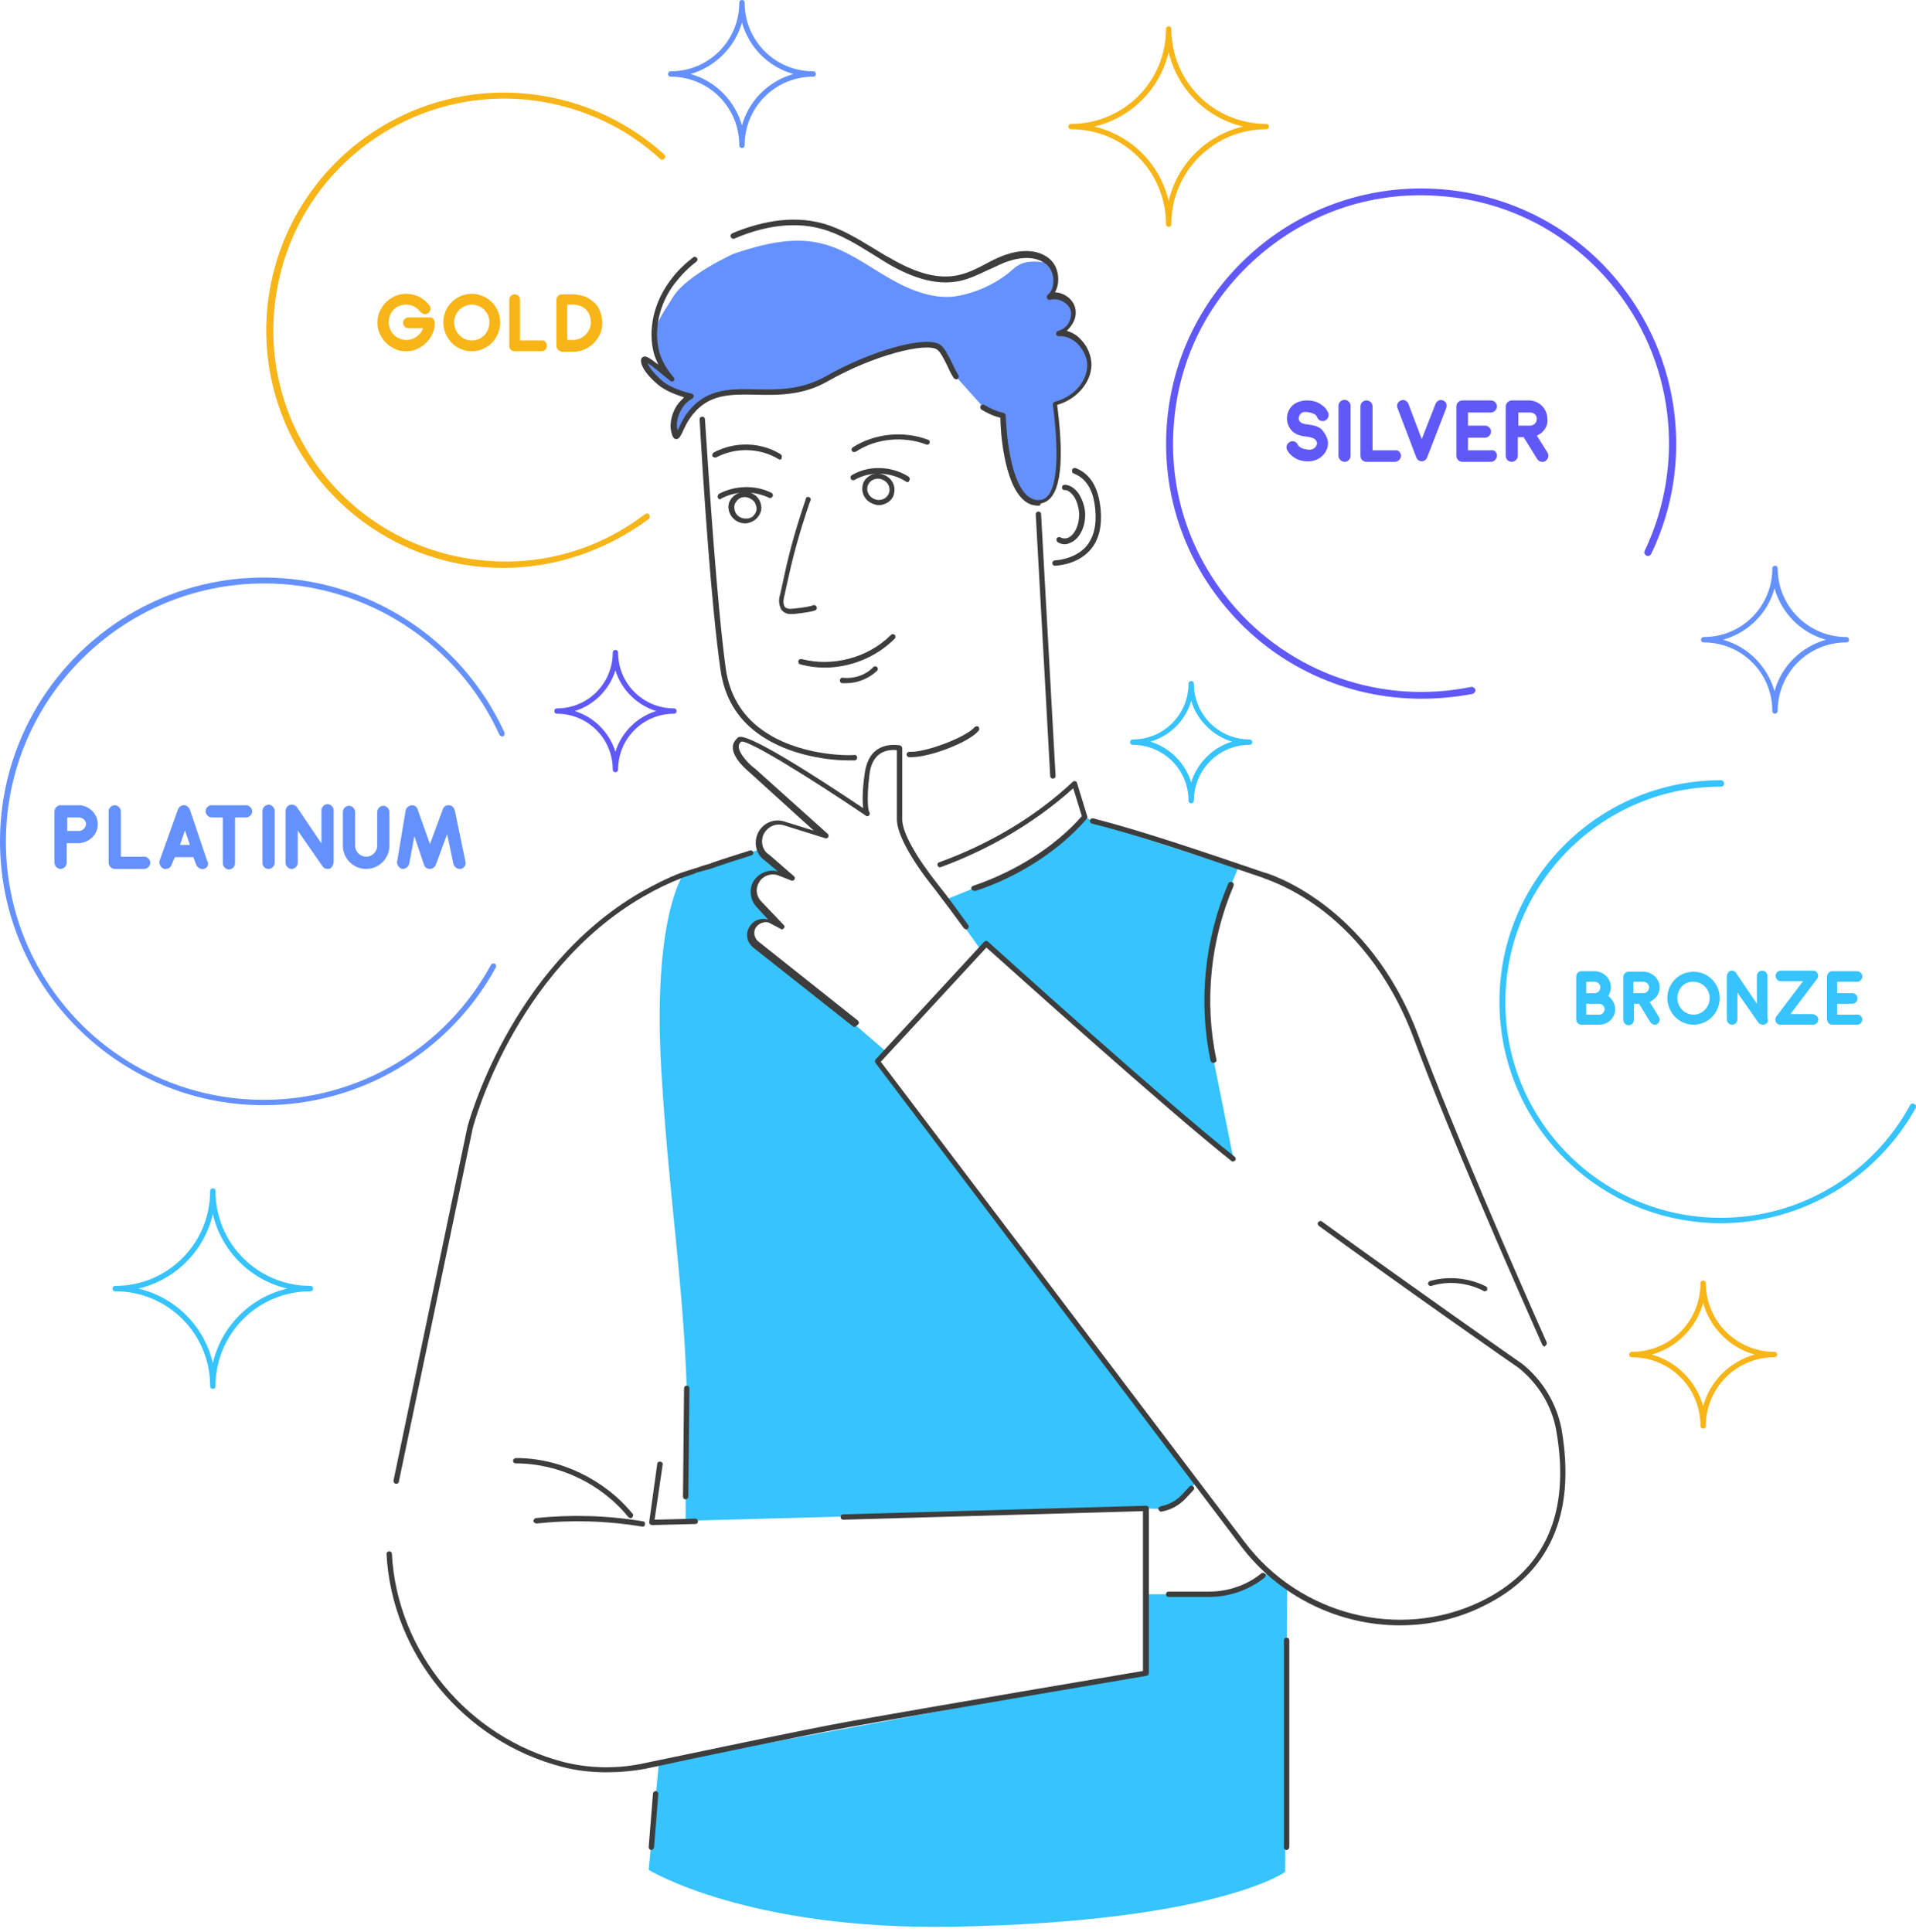 <svg width="350" height="353" viewBox="0 0 350 353" fill="none" xmlns="http://www.w3.org/2000/svg">
<g clip-path="url(#clip0)">
<path d="M234.737 341.984C234.737 341.984 222.104 351.095 174.217 351.976C136.514 352.662 118.495 341.592 118.495 341.592L120.355 322.098L209.177 305.641V291.24H213.486L224.748 290.75L231.603 287.322L229.84 285.362L218.676 270.668L214.857 274.587L212.115 275.664L209.275 275.566L125.252 277.819C125.154 270.57 125.741 260.872 125.448 253.525C124.762 233.835 122.216 218.651 120.845 196.315C119.082 167.612 124.762 160.069 124.762 159.776L138.766 155.171L143.565 160.265C143.565 160.265 140.137 157.914 138.276 160.853C136.22 164.086 140.725 168.102 140.725 168.102C140.725 168.102 138.178 168.2 137.199 169.67C136.807 170.257 137.199 172.413 137.199 172.413L156.1 187.107L161.975 192.201L179.211 173.588L172.65 164.38L184.107 159.776L192.333 154.682L198.209 149.196L199.678 150.077L226.119 158.698L223.867 164.086L221.125 173.588L220.537 183.678L221.712 193.768L225.336 211.793L180.288 172.511L160.408 194.062L230.036 285.558L235.129 289.673L234.737 341.984Z" fill="#36C3FE"/>
<path d="M311.122 260.97C310.828 260.97 310.632 260.774 310.632 260.48C310.632 253.525 305.05 247.941 298.097 247.941C297.804 247.941 297.608 247.745 297.608 247.451C297.608 247.157 297.804 246.961 298.097 246.961C305.05 246.961 310.632 241.378 310.632 234.422C310.632 234.128 310.828 233.932 311.122 233.932C311.416 233.932 311.612 234.128 311.612 234.422C311.612 241.378 317.292 246.961 324.147 246.961C324.44 246.961 324.636 247.157 324.636 247.451C324.636 247.745 324.44 247.941 324.147 247.941C317.194 247.941 311.612 253.525 311.612 260.48C311.612 260.774 311.416 260.97 311.122 260.97ZM301.721 247.451C306.323 248.725 309.849 252.349 311.122 256.856C312.395 252.251 316.018 248.725 320.523 247.451C315.92 246.178 312.395 242.553 311.122 238.047C309.849 242.553 306.323 246.178 301.721 247.451Z" fill="#F7B517"/>
<path d="M324.245 130.387C323.951 130.387 323.755 130.191 323.755 129.897C323.755 122.942 318.173 117.358 311.22 117.358C310.926 117.358 310.73 117.162 310.73 116.868C310.73 116.574 310.926 116.379 311.22 116.379C318.173 116.379 323.755 110.795 323.755 103.839C323.755 103.546 323.951 103.35 324.245 103.35C324.538 103.35 324.734 103.546 324.734 103.839C324.734 110.795 330.414 116.379 337.269 116.379C337.563 116.379 337.759 116.574 337.759 116.868C337.759 117.162 337.563 117.358 337.269 117.358C330.316 117.358 324.734 122.942 324.734 129.897C324.734 130.191 324.44 130.387 324.245 130.387ZM314.745 116.868C319.348 118.142 322.874 121.766 324.147 126.273C325.42 121.668 329.043 118.142 333.548 116.868C328.945 115.595 325.42 111.97 324.147 107.464C322.971 111.97 319.348 115.595 314.745 116.868Z" fill="#6591FE"/>
<path d="M135.535 27.037C135.241 27.037 135.045 26.841 135.045 26.548C135.045 19.592 129.463 14.008 122.51 14.008C122.216 14.008 122.02 13.813 122.02 13.519C122.02 13.225 122.216 13.029 122.51 13.029C129.463 13.029 135.045 7.445 135.045 0.49C135.045 0.196 135.241 0 135.535 0C135.828 0 136.024 0.196 136.024 0.49C136.024 7.445 141.606 13.029 148.559 13.029C148.853 13.029 149.049 13.225 149.049 13.519C149.049 13.813 148.853 14.008 148.559 14.008C141.606 14.008 136.024 19.592 136.024 26.548C136.024 26.841 135.828 27.037 135.535 27.037ZM126.133 13.519C130.736 14.792 134.261 18.417 135.535 22.923C136.808 18.319 140.431 14.792 144.936 13.519C140.333 12.245 136.808 8.621 135.535 4.114C134.261 8.621 130.638 12.245 126.133 13.519Z" fill="#6591FE"/>
<path d="M112.423 141.065C112.129 141.065 111.933 140.869 111.933 140.575C111.933 134.893 107.331 130.387 101.749 130.387C101.455 130.387 101.259 130.191 101.259 129.897C101.259 129.603 101.455 129.407 101.749 129.407C107.429 129.407 111.933 124.803 111.933 119.219C111.933 118.926 112.129 118.73 112.423 118.73C112.717 118.73 112.913 118.926 112.913 119.219C112.913 124.901 117.515 129.407 123.097 129.407C123.391 129.407 123.587 129.603 123.587 129.897C123.587 130.191 123.391 130.387 123.097 130.387C117.417 130.387 112.913 134.991 112.913 140.575C112.913 140.869 112.717 141.065 112.423 141.065ZM104.98 129.897C108.506 130.975 111.346 133.816 112.423 137.342C113.5 133.816 116.34 130.975 119.866 129.897C116.34 128.82 113.5 125.979 112.423 122.452C111.346 125.979 108.506 128.82 104.98 129.897Z" fill="#6059F7"/>
<path d="M217.599 146.747C217.305 146.747 217.11 146.551 217.11 146.257C217.11 140.575 212.507 136.069 206.925 136.069C206.631 136.069 206.435 135.873 206.435 135.579C206.435 135.285 206.631 135.089 206.925 135.089C212.605 135.089 217.11 130.485 217.11 124.901C217.11 124.607 217.305 124.411 217.599 124.411C217.893 124.411 218.089 124.607 218.089 124.901C218.089 130.583 222.692 135.089 228.274 135.089C228.567 135.089 228.763 135.285 228.763 135.579C228.763 135.873 228.567 136.069 228.274 136.069C222.594 136.069 218.089 140.673 218.089 146.257C218.089 146.453 217.893 146.747 217.599 146.747ZM210.157 135.481C213.682 136.559 216.522 139.4 217.599 142.926C218.676 139.4 221.516 136.559 225.042 135.481C221.516 134.403 218.676 131.563 217.599 128.036C216.522 131.661 213.78 134.403 210.157 135.481Z" fill="#36C3FE"/>
<path d="M38.878 253.721C38.584 253.721 38.388 253.525 38.388 253.231C38.388 243.631 30.652 235.892 21.055 235.892C20.761 235.892 20.565 235.696 20.565 235.402C20.565 235.108 20.761 234.912 21.055 234.912C30.652 234.912 38.388 227.173 38.388 217.573C38.388 217.279 38.584 217.083 38.878 217.083C39.172 217.083 39.368 217.279 39.368 217.573C39.368 227.173 47.104 234.912 56.701 234.912C56.995 234.912 57.191 235.108 57.191 235.402C57.191 235.696 56.995 235.892 56.701 235.892C47.104 235.892 39.368 243.631 39.368 253.231C39.368 253.525 39.172 253.721 38.878 253.721ZM25.266 235.402C32.023 236.969 37.311 242.259 38.878 249.019C40.445 242.259 45.733 236.969 52.49 235.402C45.733 233.835 40.445 228.545 38.878 221.785C37.311 228.545 32.023 233.835 25.266 235.402Z" fill="#36C3FE"/>
<path d="M213.486 41.438C213.193 41.438 212.997 41.242 212.997 40.948C212.997 31.348 205.26 23.609 195.663 23.609C195.369 23.609 195.174 23.413 195.174 23.119C195.174 22.825 195.369 22.629 195.663 22.629C205.26 22.629 212.997 14.89 212.997 5.29C212.997 4.996 213.193 4.8 213.486 4.8C213.78 4.8 213.976 4.996 213.976 5.29C213.976 14.89 221.712 22.629 231.31 22.629C231.603 22.629 231.799 22.825 231.799 23.119C231.799 23.413 231.603 23.609 231.31 23.609C221.712 23.609 213.976 31.348 213.976 40.948C213.976 41.242 213.78 41.438 213.486 41.438ZM199.874 23.119C206.631 24.686 211.92 29.976 213.486 36.736C215.053 29.976 220.341 24.686 227.099 23.119C220.341 21.552 215.053 16.262 213.486 9.502C211.92 16.262 206.631 21.552 199.874 23.119Z" fill="#F7B517"/>
<path d="M134.065 46.336C139.354 44.573 145.034 43.103 150.42 44.573C154.827 45.748 158.548 48.589 162.465 50.842C166.382 53.095 170.985 54.956 175.392 53.977C178.232 53.389 180.974 52.214 183.324 50.548C185.576 49.079 185.87 47.316 190.571 47.903C193.019 48.197 193.509 52.899 191.746 54.271C193.411 53.879 195.565 54.761 196.055 56.426C196.642 58.287 195.271 60.442 193.411 60.932C196.447 60.834 199.189 63.871 199.091 66.908C198.993 70.239 196.055 73.079 192.823 73.863C193.802 81.406 194.292 91.104 190.277 91.692C183.618 92.672 183.226 75.822 183.226 75.822C181.757 75.43 180.582 74.941 179.505 74.255L174.51 68.671C173.139 66.222 172.356 63.969 171.377 63.283C169.124 61.716 159.233 64.361 150.909 69.063C141.312 74.549 132.107 67.985 126.231 75.137C124.566 77.194 123.979 79.447 123.685 79.447C123.489 79.447 123.195 78.957 123.097 77.879C122.999 76.9 123.195 75.43 124.077 74.059C124.664 73.177 125.448 72.492 126.231 72.1C124.958 71.708 122.314 71.022 120.649 69.651C117.417 66.908 117.613 65.438 117.907 65.438C118.201 65.34 119.768 66.614 122.706 69.063C122.804 69.161 122.608 68.965 122.706 69.063C121.531 67.692 120.551 66.124 120.062 64.361C118.788 59.855 120.551 58.189 122.999 54.173C125.546 50.156 134.065 46.336 134.065 46.336Z" fill="#6591FE"/>
<path d="M125.252 273.901C124.958 273.901 124.762 273.705 124.762 273.411L124.958 253.623C124.958 253.329 125.154 253.133 125.448 253.133C125.742 253.133 125.937 253.329 125.937 253.623L125.741 273.411C125.741 273.705 125.448 273.901 125.252 273.901Z" fill="#3D3D3D"/>
<path d="M118.985 337.968C118.985 337.968 118.887 337.968 118.985 337.968C118.691 337.968 118.495 337.674 118.495 337.478L119.278 327.682C119.278 327.388 119.572 327.192 119.768 327.192C120.062 327.192 120.258 327.486 120.258 327.682L119.474 337.478C119.376 337.772 119.18 337.968 118.985 337.968Z" fill="#3D3D3D"/>
<path d="M235.031 337.968C234.737 337.968 234.541 337.772 234.541 337.478V299.665C234.541 299.371 234.737 299.175 235.031 299.175C235.325 299.175 235.521 299.371 235.521 299.665V337.478C235.521 337.674 235.227 337.968 235.031 337.968Z" fill="#3D3D3D"/>
<path d="M282.233 245.982C282.037 245.982 281.841 245.884 281.743 245.688C275.868 232.463 264.899 207.483 258.24 189.654C253.54 177.115 246.391 169.866 241.103 165.947C235.423 161.735 230.722 160.461 230.722 160.363C218.089 156.053 208.198 152.624 199.483 150.469C199.189 150.371 199.091 150.175 199.091 149.881C199.189 149.587 199.385 149.49 199.678 149.49C208.394 151.743 218.285 155.073 230.918 159.384C231.114 159.384 250.014 164.772 259.122 189.262C265.781 207.091 276.651 231.973 282.527 245.198C282.625 245.492 282.527 245.688 282.233 245.884C282.331 245.982 282.233 245.982 282.233 245.982Z" fill="#3D3D3D"/>
<path d="M72.37 271.06H72.272C71.978 270.962 71.88 270.766 71.88 270.472L85.395 205.818C85.493 205.524 93.033 176.919 117.026 163.008C119.474 161.637 121.922 160.363 124.566 159.384L126.721 158.698C126.721 158.698 127.504 158.502 128.19 158.208C128.875 158.012 129.463 157.816 129.561 157.816C130.736 157.326 135.73 155.759 137.003 155.367C137.297 155.269 137.493 155.465 137.591 155.661C137.689 155.955 137.493 156.151 137.297 156.249C136.024 156.641 131.128 158.208 129.855 158.698C129.855 158.698 129.169 158.894 128.386 159.09C127.7 159.286 126.917 159.482 126.917 159.58L124.86 160.265C122.314 161.245 119.866 162.42 117.516 163.792C93.817 177.507 86.472 205.72 86.374 206.013L72.86 270.668C72.86 270.962 72.566 271.06 72.37 271.06Z" fill="#3D3D3D"/>
<path d="M220.929 291.73H213.486C213.192 291.73 212.997 291.534 212.997 291.24C212.997 290.946 213.192 290.75 213.486 290.75H220.929C224.356 290.75 227.784 289.575 230.428 287.42C230.624 287.224 230.918 287.322 231.114 287.518C231.309 287.713 231.211 288.007 231.016 288.203C228.176 290.456 224.552 291.73 220.929 291.73Z" fill="#3D3D3D"/>
<path d="M212.115 276.154C211.919 276.154 211.724 275.958 211.626 275.762C211.528 275.468 211.723 275.272 212.017 275.174C213.486 274.88 214.857 274.195 215.934 273.019L217.305 271.55C217.501 271.354 217.795 271.354 217.991 271.55C218.187 271.746 218.187 272.04 217.991 272.235L216.62 273.705C215.445 274.978 213.878 275.86 212.115 276.154C212.213 276.154 212.115 276.154 212.115 276.154Z" fill="#3D3D3D"/>
<path d="M119.082 278.603C118.984 278.603 118.788 278.505 118.69 278.407C118.593 278.309 118.593 278.113 118.593 278.015L120.061 267.435C120.061 267.142 120.355 266.946 120.649 267.044C120.943 267.044 121.139 267.337 121.041 267.631L119.572 277.623L127.014 277.428C127.21 277.428 127.504 277.623 127.504 277.917C127.504 278.211 127.308 278.407 127.014 278.407L119.082 278.603C119.18 278.603 119.082 278.603 119.082 278.603Z" fill="#3D3D3D"/>
<path d="M110.758 323.763C108.016 323.763 105.372 323.469 102.728 322.784C84.807 318.18 71.587 302.212 70.607 283.893C70.607 283.599 70.803 283.403 71.097 283.403C71.391 283.403 71.587 283.599 71.587 283.893C72.566 301.82 85.493 317.396 103.022 321.902C107.722 323.078 112.815 323.176 117.711 322.098C126.231 320.335 146.992 315.926 155.218 314.457C171.181 311.616 204.673 305.934 208.786 305.249V276.056L154.043 277.623C153.749 277.623 153.553 277.428 153.553 277.134C153.553 276.84 153.749 276.644 154.043 276.644L209.275 275.076C209.373 275.076 209.569 275.076 209.667 275.174C209.765 275.272 209.863 275.37 209.863 275.566V305.64C209.863 305.836 209.667 306.13 209.471 306.13C209.079 306.228 172.356 312.4 155.512 315.437C147.384 316.906 126.623 321.216 118.103 323.078C115.557 323.567 113.109 323.763 110.758 323.763Z" fill="#3D3D3D"/>
<path d="M166.48 138.322C166.284 138.322 166.186 138.322 166.089 138.322C165.795 138.322 165.599 138.028 165.599 137.832C165.599 137.538 165.893 137.342 166.089 137.342C168.928 137.538 176.469 134.697 178.036 132.836C178.232 132.64 178.526 132.64 178.721 132.738C178.917 132.934 178.917 133.228 178.819 133.424C177.155 135.579 169.908 138.322 166.48 138.322Z" fill="#3D3D3D"/>
<path d="M154.925 138.91C151.889 138.91 144.25 138.224 138.472 134.012C134.555 131.171 132.303 127.252 131.617 122.354C129.953 110.893 128.484 88.753 127.798 76.606C127.798 76.312 127.994 76.116 128.288 76.116C128.582 76.116 128.777 76.312 128.777 76.606C129.561 88.753 131.03 110.893 132.597 122.256C133.282 126.86 135.437 130.583 139.06 133.228C145.719 138.126 154.925 138.028 156.002 137.93C156.296 137.832 156.491 138.028 156.589 138.322C156.589 138.616 156.491 138.812 156.198 138.91C155.904 138.91 155.512 138.91 154.925 138.91Z" fill="#3D3D3D"/>
<path d="M192.334 142.24C192.04 142.24 191.844 142.044 191.844 141.751L189.2 93.945C189.2 93.651 189.396 93.455 189.69 93.455C189.983 93.455 190.179 93.651 190.179 93.945L192.823 141.751C192.823 142.044 192.627 142.24 192.334 142.24Z" fill="#3D3D3D"/>
<path d="M144.544 112.166C144.348 112.166 144.25 112.166 144.054 112.166C143.565 112.068 142.879 111.774 142.585 111.088C142.194 110.109 142.291 109.325 142.487 108.639C142.487 108.541 142.585 108.444 142.585 108.248L143.662 103.35C145.033 97.472 146.6 92.966 147.09 91.496C147.188 91.3 147.188 91.104 147.188 91.104C147.286 90.81 147.482 90.713 147.775 90.81C148.069 90.908 148.167 91.202 148.069 91.398C148.069 91.496 147.971 91.594 147.873 91.888C147.384 93.357 145.817 97.864 144.446 103.643L143.369 108.444C143.369 108.541 143.369 108.639 143.271 108.835C143.173 109.423 142.977 110.011 143.271 110.697C143.369 110.991 143.76 111.186 144.054 111.186C144.348 111.284 144.642 111.186 144.838 111.186H144.936C147.09 110.991 148.265 110.697 148.461 110.599C148.657 110.501 148.951 110.501 149.147 110.795C149.244 110.991 149.244 111.382 148.951 111.48C148.657 111.676 146.894 111.97 145.033 112.166H144.936C144.838 112.166 144.642 112.166 144.544 112.166Z" fill="#3D3D3D"/>
<path d="M192.725 103.35C192.431 103.35 192.236 103.154 192.236 102.86C192.236 102.566 192.431 102.37 192.725 102.37C194.194 102.272 196.838 101.684 198.503 99.725C199.776 98.158 200.364 95.904 200.07 93.064C199.776 89.537 198.405 87.382 196.153 86.5C195.859 86.402 195.761 86.108 195.859 85.814C195.957 85.52 196.251 85.422 196.544 85.52C199.189 86.598 200.658 89.047 201.049 92.966C201.343 96.1 200.755 98.549 199.287 100.313C197.328 102.664 194.39 103.252 192.725 103.35Z" fill="#3D3D3D"/>
<path d="M194.488 99.431C193.998 99.431 193.509 99.235 193.215 99.039C193.019 98.941 192.921 98.549 193.019 98.353C193.117 98.158 193.509 98.06 193.705 98.158C193.998 98.353 194.488 98.451 195.076 98.256C196.349 97.766 197.23 95.709 197.132 93.651C197.034 92.672 196.74 91.594 196.251 90.811C195.761 90.027 194.978 89.439 194.488 89.537C194.194 89.537 193.998 89.341 193.998 89.047C193.998 88.753 194.194 88.557 194.488 88.557C195.663 88.557 196.643 89.537 197.132 90.321C197.72 91.3 198.111 92.378 198.209 93.553C198.405 96.1 197.23 98.451 195.565 99.137C195.174 99.333 194.782 99.431 194.488 99.431Z" fill="#3D3D3D"/>
<path d="M189.689 92.378C188.71 92.378 187.829 92.084 187.045 91.398C183.324 88.263 182.736 78.467 182.736 76.312C181.463 76.018 180.288 75.43 179.309 74.843C179.113 74.745 179.015 74.353 179.113 74.157C179.211 73.961 179.603 73.863 179.799 73.961C180.876 74.647 182.051 75.137 183.324 75.43C183.52 75.528 183.716 75.626 183.716 75.92C183.716 76.018 184.009 87.48 187.731 90.615C188.514 91.202 189.298 91.496 190.179 91.3C192.921 90.908 193.705 84.541 192.333 73.961C192.333 73.667 192.431 73.471 192.725 73.373C195.957 72.59 198.503 69.847 198.601 66.908C198.699 65.536 198.013 64.067 196.936 62.891C195.957 61.912 194.684 61.324 193.411 61.422C193.215 61.422 192.921 61.226 192.921 61.03C192.921 60.736 193.019 60.54 193.313 60.442C194.096 60.246 194.88 59.659 195.271 58.875C195.663 58.091 195.761 57.308 195.565 56.622C195.076 55.25 193.313 54.369 191.844 54.761C191.648 54.858 191.354 54.663 191.256 54.467C191.158 54.271 191.256 53.977 191.354 53.879C192.04 53.389 192.431 52.41 192.431 51.332C192.431 50.058 191.942 48.981 191.158 48.295C188.612 46.238 184.891 47.413 183.422 48.001C182.443 48.393 181.561 48.883 180.582 49.275C178.917 50.058 177.154 50.94 175.294 51.332C171.475 52.116 167.264 51.136 162.073 48.099C161.094 47.511 160.213 46.924 159.233 46.336C156.393 44.573 153.358 42.711 150.126 41.83C144.25 40.164 138.178 41.83 134.163 43.593C133.87 43.691 133.674 43.593 133.478 43.299C133.38 43.005 133.478 42.809 133.772 42.613C137.983 40.85 144.25 39.087 150.42 40.85C153.847 41.83 156.785 43.691 159.723 45.454C160.702 46.042 161.584 46.63 162.563 47.12C167.557 50.058 171.572 51.038 175.098 50.254C176.861 49.862 178.428 49.079 180.092 48.197C180.974 47.707 181.953 47.218 182.932 46.826C184.597 46.14 188.71 44.866 191.648 47.218C192.725 48.099 193.313 49.471 193.313 51.038C193.313 51.92 193.117 52.703 192.725 53.389C194.39 53.487 195.859 54.565 196.349 56.034C196.642 57.014 196.544 58.091 195.957 59.071C195.663 59.561 195.271 60.05 194.88 60.442C195.859 60.736 196.74 61.226 197.426 62.01C198.699 63.283 199.384 65.047 199.384 66.712C199.286 69.945 196.642 72.981 193.117 73.961C194.586 85.423 193.607 91.398 190.081 91.986C190.081 92.378 189.885 92.378 189.689 92.378Z" fill="#3D3D3D"/>
<path d="M123.587 80.231C123.489 80.231 123.293 80.133 123.195 80.133C122.804 79.839 122.608 78.957 122.51 78.271C122.412 76.9 122.804 75.43 123.587 74.157C123.979 73.569 124.468 73.079 124.958 72.59C123.489 72.1 121.531 71.414 120.16 70.239C117.613 68.083 116.928 66.418 117.124 65.634C117.222 65.34 117.32 65.243 117.613 65.144C118.005 65.046 118.495 65.243 120.257 66.614C119.964 65.928 119.67 65.34 119.474 64.655C118.299 60.344 119.376 55.25 122.51 51.136C123.587 49.667 124.958 48.295 126.623 47.022C126.819 46.826 127.113 46.924 127.308 47.12C127.504 47.316 127.406 47.609 127.21 47.805C125.644 48.981 124.37 50.352 123.293 51.724C120.355 55.544 119.376 60.344 120.453 64.361C120.943 66.026 121.824 67.496 122.999 68.867C123.097 68.965 123.097 69.063 123.195 69.161C123.195 69.259 123.195 69.455 123.097 69.553C122.902 69.749 122.608 69.749 122.412 69.553C120.747 68.181 119.082 66.81 118.299 66.32C118.495 66.908 119.18 67.985 120.943 69.553C122.412 70.826 125.056 71.61 126.329 71.904C126.525 72.002 126.721 72.1 126.721 72.296C126.721 72.492 126.623 72.688 126.525 72.785C125.937 73.079 125.154 73.667 124.566 74.647C123.587 76.214 123.587 77.684 123.685 78.075C123.685 78.271 123.783 78.467 123.783 78.663C123.783 78.565 123.783 78.565 123.881 78.467C124.273 77.586 124.86 76.214 125.937 74.941C129.267 70.924 133.576 71.022 138.081 71.12C142.194 71.218 146.405 71.218 150.811 68.769C159.233 63.969 169.222 61.226 171.768 62.989C172.552 63.577 173.139 64.753 173.923 66.32C174.217 67.006 174.608 67.79 175.098 68.573C175.196 68.769 175.098 69.063 174.902 69.259C174.706 69.357 174.412 69.259 174.217 69.063C173.727 68.279 173.335 67.496 173.041 66.81C172.356 65.438 171.768 64.263 171.181 63.871C169.222 62.499 159.625 64.851 151.203 69.651C146.6 72.296 141.998 72.198 137.983 72.1C133.478 72.002 129.561 72.002 126.623 75.626C125.644 76.802 125.056 78.075 124.664 78.957C124.273 79.741 124.077 80.133 123.587 80.231C123.685 80.231 123.587 80.231 123.587 80.231Z" fill="#3D3D3D"/>
<path d="M136.122 95.611C134.555 95.611 133.282 94.435 133.086 92.966C132.988 92.28 133.184 91.594 133.576 91.104C134.066 90.419 134.947 89.929 135.828 89.831C136.612 89.733 137.297 90.027 137.885 90.419C138.57 90.909 138.962 91.692 139.06 92.476C139.158 93.26 138.864 93.945 138.374 94.533C137.885 95.121 137.101 95.513 136.318 95.611C136.318 95.611 136.22 95.611 136.122 95.611ZM136.122 90.811C136.024 90.811 136.024 90.811 135.926 90.811C135.339 90.811 134.751 91.202 134.457 91.692C134.163 92.084 134.066 92.476 134.163 92.966C134.261 94.043 135.241 94.827 136.416 94.729C137.003 94.729 137.493 94.435 137.787 94.043C138.081 93.651 138.277 93.162 138.179 92.672C138.081 92.182 137.885 91.594 137.395 91.3C137.003 91.006 136.514 90.811 136.122 90.811Z" fill="#3D3D3D"/>
<path d="M160.604 92.28C160.409 92.28 160.213 92.28 159.919 92.182C158.254 91.79 157.275 90.321 157.569 88.753C157.667 87.97 158.156 87.382 158.744 86.99C159.429 86.5 160.213 86.402 160.996 86.598C162.661 86.99 163.64 88.459 163.346 90.027C163.249 90.811 162.759 91.398 162.171 91.79C161.682 92.084 161.094 92.28 160.604 92.28ZM158.45 88.949C158.254 90.027 158.94 91.006 160.115 91.3C160.702 91.398 161.192 91.3 161.682 91.006C162.073 90.713 162.367 90.321 162.465 89.831C162.661 88.753 161.975 87.774 160.8 87.48C160.213 87.382 159.723 87.48 159.233 87.774C158.842 88.068 158.548 88.459 158.45 88.949Z" fill="#3D3D3D"/>
<path d="M156.1 187.597C156.002 187.597 155.904 187.597 155.806 187.499L137.591 173.098C136.514 172.217 136.122 170.747 136.807 169.474C137.199 168.788 137.787 168.2 138.57 168.004C139.158 167.808 139.745 167.808 140.333 168.004L138.178 165.653C137.101 164.478 136.807 162.714 137.493 161.245C138.374 159.58 140.333 158.698 142.096 159.188L139.745 157.229C138.276 156.249 137.689 154.388 138.276 152.624C138.962 150.567 141.214 149.392 143.271 150.077L148.657 151.743L137.101 141.261C136.807 140.967 133.772 138.616 133.87 136.461C133.87 135.775 134.261 135.187 134.849 134.697C136.318 133.62 149.342 142.044 157.666 147.628C157.568 146.551 157.471 144.591 157.96 141.261C158.254 139.302 158.939 137.832 160.213 136.95C162.073 135.677 164.326 136.167 164.424 136.167C164.619 136.265 164.815 136.461 164.815 136.657V149.685C164.815 152.037 167.263 156.445 171.377 161.637C173.139 163.792 175.294 166.829 176.861 168.984C177.056 169.18 176.959 169.474 176.763 169.67C176.567 169.866 176.273 169.768 176.077 169.572C174.51 167.417 172.258 164.38 170.593 162.225C166.284 156.837 163.836 152.232 163.836 149.685V137.048C163.15 136.95 161.877 136.95 160.702 137.734C159.723 138.42 159.037 139.693 158.842 141.359C158.156 146.943 158.744 148.412 158.842 148.412C158.939 148.608 158.842 148.804 158.744 149C158.548 149.098 158.352 149.196 158.156 149C148.167 142.24 136.807 135.187 135.436 135.481C135.143 135.677 134.947 135.971 134.947 136.363C134.947 137.734 137.003 139.791 137.885 140.379L151.203 152.33C151.399 152.526 151.399 152.722 151.301 152.918C151.203 153.114 150.909 153.212 150.713 153.114L143.173 150.763C141.606 150.273 139.941 151.155 139.354 152.722C138.962 153.996 139.354 155.465 140.529 156.151L145.033 160.069C145.229 160.265 145.229 160.461 145.131 160.657C145.033 160.853 144.74 160.951 144.544 160.853L142.291 159.971C140.92 159.384 139.256 159.971 138.57 161.343C137.983 162.42 138.178 163.792 139.06 164.674L143.173 168.984C143.369 169.18 143.369 169.474 143.173 169.572C143.075 169.768 142.781 169.866 142.585 169.67L140.725 168.69C140.235 168.396 139.745 168.396 139.158 168.592C138.668 168.788 138.276 169.082 137.983 169.572C137.591 170.355 137.787 171.433 138.57 172.021L156.687 186.421C156.883 186.617 156.981 186.911 156.785 187.107C156.393 187.499 156.197 187.597 156.1 187.597Z" fill="#3D3D3D"/>
<path d="M255.694 296.922C244.628 296.922 233.66 291.73 226.609 282.326L159.919 194.16C159.821 193.964 159.821 193.67 159.919 193.572L179.799 172.021C179.994 171.825 180.288 171.825 180.484 172.021C180.778 172.315 213.095 201.507 225.532 211.303C225.728 211.499 225.825 211.793 225.63 211.989C225.434 212.185 225.14 212.283 224.944 212.087C213.193 202.781 183.814 176.331 180.19 173.098L160.898 193.964L227.392 281.738C237.479 295.061 255.596 299.665 270.383 292.612C282.233 286.93 286.933 276.448 284.289 261.362C283.506 256.856 281.058 252.839 277.434 249.9C277.238 249.802 256.771 235.5 240.907 223.94C240.711 223.744 240.613 223.451 240.809 223.255C241.005 223.059 241.298 222.961 241.494 223.157C257.457 234.716 277.826 249.019 278.022 249.117C281.841 252.153 284.387 256.464 285.269 261.166C287.913 276.742 283.016 287.616 270.775 293.493C265.977 295.844 260.884 296.922 255.694 296.922Z" fill="#3D3D3D"/>
<path d="M156.002 82.582C155.806 82.582 155.708 82.484 155.61 82.386C155.512 82.19 155.512 81.896 155.806 81.7C159.821 79.153 165.109 78.663 169.516 80.329C169.81 80.427 169.908 80.72 169.81 80.916C169.712 81.21 169.418 81.308 169.222 81.21C165.109 79.643 160.115 80.035 156.394 82.484C156.198 82.582 156.1 82.582 156.002 82.582Z" fill="#3D3D3D"/>
<path d="M150.615 121.962C149.147 121.962 147.678 121.766 146.209 121.375C145.915 121.277 145.817 121.081 145.817 120.787C145.915 120.493 146.111 120.395 146.404 120.395C152.084 121.864 158.548 120.199 162.759 115.987C162.955 115.791 163.248 115.791 163.444 115.987C163.64 116.183 163.64 116.476 163.444 116.672C160.017 120.101 155.316 121.962 150.615 121.962Z" fill="#3D3D3D"/>
<path d="M154.631 124.803C154.337 124.803 154.141 124.803 153.847 124.803C153.553 124.803 153.357 124.509 153.455 124.215C153.455 123.922 153.749 123.726 154.043 123.824C156.002 124.02 158.156 123.334 159.527 121.864C159.723 121.668 160.017 121.668 160.213 121.864C160.408 122.06 160.408 122.354 160.213 122.55C158.744 123.922 156.687 124.803 154.631 124.803Z" fill="#3D3D3D"/>
<path d="M131.519 91.202C131.323 91.202 131.225 91.104 131.128 90.908C131.03 90.713 131.128 90.419 131.323 90.223C134.261 88.655 137.983 88.557 140.92 90.027C141.116 90.125 141.312 90.419 141.116 90.713C141.018 90.908 140.725 91.104 140.431 90.908C137.689 89.635 134.359 89.635 131.715 91.104C131.715 91.202 131.617 91.202 131.519 91.202Z" fill="#3D3D3D"/>
<path d="M165.795 88.068C165.697 88.068 165.599 88.068 165.501 87.97C162.759 86.206 158.94 86.01 156.1 87.676C155.904 87.774 155.61 87.774 155.414 87.48C155.316 87.284 155.316 86.99 155.61 86.794C158.744 84.933 162.955 85.129 165.99 87.088C166.186 87.284 166.284 87.578 166.088 87.774C166.088 87.97 165.893 88.068 165.795 88.068Z" fill="#3D3D3D"/>
<path d="M221.615 194.16C221.419 194.16 221.223 193.964 221.125 193.768C218.873 182.992 220.048 171.531 224.357 161.441C224.455 161.147 224.748 161.049 225.042 161.147C225.336 161.245 225.434 161.539 225.336 161.833C221.125 171.727 219.95 182.992 222.202 193.572C222.3 193.866 222.104 194.062 221.81 194.16C221.615 194.16 221.615 194.16 221.615 194.16Z" fill="#3D3D3D"/>
<path d="M271.167 235.892C271.069 235.892 270.971 235.892 270.971 235.794C268.033 234.324 264.606 233.932 261.472 234.912C261.178 235.01 260.982 234.814 260.884 234.618C260.786 234.422 260.982 234.128 261.178 234.03C264.606 233.051 268.327 233.443 271.461 235.01C271.656 235.108 271.754 235.402 271.656 235.696C271.559 235.794 271.363 235.892 271.167 235.892Z" fill="#3D3D3D"/>
<path d="M142.487 83.953C142.389 83.953 142.292 83.953 142.194 83.855C138.766 81.798 134.359 81.7 130.834 83.561C130.638 83.659 130.344 83.561 130.148 83.365C130.05 83.169 130.148 82.876 130.344 82.68C134.163 80.623 138.962 80.72 142.585 82.974C142.781 83.072 142.879 83.365 142.781 83.659C142.781 83.855 142.683 83.953 142.487 83.953Z" fill="#3D3D3D"/>
<path d="M115.165 277.33C115.067 277.33 114.871 277.232 114.773 277.134C109.877 271.06 102.043 267.337 94.306 267.337H94.208C93.914 267.337 93.719 267.141 93.719 266.848C93.719 266.554 94.012 266.358 94.306 266.358C102.336 266.358 110.464 270.276 115.557 276.546C115.753 276.742 115.655 277.036 115.459 277.232C115.361 277.33 115.263 277.33 115.165 277.33Z" fill="#3D3D3D"/>
<path d="M117.418 278.897C117.418 278.897 117.32 278.897 117.418 278.897C110.954 277.819 104.491 277.623 98.028 278.309C97.734 278.309 97.538 278.113 97.44 277.917C97.44 277.623 97.636 277.428 97.832 277.33C104.393 276.644 110.954 276.84 117.418 277.917C117.711 277.917 117.907 278.211 117.809 278.505C117.809 278.701 117.613 278.897 117.418 278.897Z" fill="#3D3D3D"/>
<path d="M48.181 201.899C21.642 201.899 0 180.25 0 153.702C0 127.154 21.642 105.505 48.181 105.505C67.082 105.505 84.317 116.672 92.152 133.816C92.25 134.11 92.152 134.306 91.956 134.501C91.76 134.599 91.466 134.501 91.27 134.306C83.632 117.456 66.788 106.582 48.279 106.582C22.23 106.582 1.077 127.742 1.077 153.8C1.077 179.858 22.132 200.919 48.181 200.919C65.515 200.919 81.379 191.515 89.703 176.233C89.801 176.037 90.095 175.939 90.389 176.037C90.585 176.135 90.683 176.429 90.585 176.723C82.065 192.299 65.809 201.899 48.181 201.899Z" fill="#6591FE"/>
<path d="M91.956 103.741C89.605 103.741 87.157 103.546 84.807 103.154C61.206 99.137 45.243 76.704 49.258 53.095C53.274 29.486 75.7 13.519 99.3 17.535C107.527 18.907 115.165 22.629 121.335 28.213C121.53 28.409 121.628 28.801 121.335 28.997C121.139 29.193 120.747 29.291 120.551 28.997C114.577 23.511 107.135 19.984 99.203 18.613C76.189 14.694 54.351 30.27 50.532 53.291C46.614 76.312 62.185 98.158 85.199 101.978C96.852 103.937 108.408 101.096 117.809 93.945C118.103 93.749 118.397 93.749 118.593 94.043C118.788 94.337 118.691 94.631 118.495 94.827C110.66 100.607 101.357 103.741 91.956 103.741Z" fill="#F7B517"/>
<path d="M17.529 150.567C17.529 152.232 16.256 153.505 14.494 153.701C14.494 153.701 14.396 153.701 11.85 153.701V157.62C11.85 158.012 11.458 158.403 11.066 158.403C10.674 158.403 10.283 158.012 10.283 157.62V148.215C10.283 147.824 10.674 147.432 11.066 147.432C11.066 147.432 13.319 147.432 14.494 147.432C16.159 147.53 17.529 148.901 17.529 150.567ZM14.396 152.134C15.277 152.134 15.963 151.448 16.061 150.567C16.061 149.685 15.277 148.999 14.396 148.999H11.947V152.134H14.396Z" fill="#6591FE" stroke="#6591FE" stroke-width="0.667" stroke-miterlimit="10"/>
<path d="M27.127 157.62C27.127 158.012 26.735 158.404 26.343 158.404H20.957C20.565 158.404 20.174 158.012 20.174 157.62V148.216C20.174 147.824 20.565 147.432 20.957 147.432C21.349 147.432 21.741 147.824 21.741 148.216V156.837H26.441C26.735 156.837 27.127 157.229 27.127 157.62Z" fill="#6591FE" stroke="#6591FE" stroke-width="0.667" stroke-miterlimit="10"/>
<path d="M37.213 158.404C36.822 158.502 36.332 158.306 36.136 157.816L35.548 156.249H31.729L31.044 157.816C30.946 158.208 30.652 158.404 30.26 158.404C30.162 158.404 30.162 158.404 30.064 158.404C29.575 158.208 29.379 157.718 29.477 157.327L32.806 148.02C32.904 147.726 33.198 147.432 33.59 147.432C33.982 147.432 34.275 147.726 34.373 148.02L37.507 157.327C37.801 157.718 37.703 158.208 37.213 158.404ZM35.157 154.682L33.786 150.665L32.415 154.682H35.157Z" fill="#6591FE" stroke="#6591FE" stroke-width="0.667" stroke-miterlimit="10"/>
<path d="M38.682 147.432H44.95C45.342 147.432 45.733 147.824 45.733 148.216C45.733 148.608 45.342 149 44.95 149H42.599V157.718C42.599 158.11 42.208 158.502 41.816 158.502C41.424 158.502 41.033 158.11 41.033 157.718V149H38.682C38.291 149 37.899 148.608 37.899 148.216C37.899 147.726 38.291 147.432 38.682 147.432Z" fill="#6591FE" stroke="#6591FE" stroke-width="0.667" stroke-miterlimit="10"/>
<path d="M48.279 157.62V148.118C48.279 147.726 48.671 147.334 49.063 147.334C49.455 147.334 49.846 147.726 49.846 148.118V157.62C49.846 158.012 49.455 158.404 49.063 158.404C48.671 158.404 48.279 158.11 48.279 157.62Z" fill="#6591FE" stroke="#6591FE" stroke-width="0.667" stroke-miterlimit="10"/>
<path d="M60.227 158.306C60.129 158.404 59.933 158.404 59.835 158.404C59.541 158.404 59.345 158.306 59.149 158.012L54.057 150.665V157.62C54.057 158.012 53.665 158.404 53.274 158.404C52.882 158.404 52.49 158.012 52.49 157.62V148.216C52.49 147.922 52.588 147.628 52.882 147.432C53.274 147.236 53.763 147.334 53.959 147.628L59.051 155.171V148.02C59.051 147.628 59.443 147.236 59.835 147.236C60.227 147.236 60.618 147.628 60.618 148.02V157.424C60.618 157.816 60.422 158.11 60.227 158.306Z" fill="#6591FE" stroke="#6591FE" stroke-width="0.667" stroke-miterlimit="10"/>
<path d="M62.969 154.486V148.314C62.969 147.922 63.361 147.53 63.752 147.53C64.144 147.53 64.536 147.922 64.536 148.314V154.486C64.536 155.759 65.613 156.837 66.886 156.837C68.159 156.837 69.236 155.759 69.236 154.486V148.314C69.236 147.922 69.628 147.53 70.02 147.53C70.411 147.53 70.803 147.922 70.803 148.314V154.486C70.803 156.641 69.04 158.404 66.886 158.404C64.731 158.404 62.969 156.641 62.969 154.486Z" fill="#6591FE" stroke="#6591FE" stroke-width="0.667" stroke-miterlimit="10"/>
<path d="M83.142 157.718L81.771 151.155L79.323 157.816C79.225 158.11 78.931 158.404 78.54 158.404C78.148 158.404 77.854 158.208 77.756 157.816L75.602 151.449L74.427 157.718C74.329 158.11 73.937 158.404 73.545 158.404C73.153 158.306 72.86 157.914 72.86 157.522L74.427 148.118C74.524 147.726 74.818 147.53 75.21 147.432C75.602 147.432 75.895 147.628 75.993 148.02L78.54 155.171L81.184 148.02C81.282 147.628 81.575 147.432 81.967 147.432C82.359 147.432 82.653 147.726 82.751 148.118L84.709 157.522C84.807 157.914 84.513 158.306 84.121 158.404C84.121 158.404 84.024 158.404 83.926 158.404C83.632 158.404 83.24 158.11 83.142 157.718Z" fill="#6591FE" stroke="#6591FE" stroke-width="0.667" stroke-miterlimit="10"/>
<path d="M259.611 127.644C245.999 127.644 232.876 121.668 223.965 110.991C215.935 101.488 212.115 89.341 213.193 76.998C214.27 64.557 220.146 53.389 229.645 45.356C249.329 28.801 278.805 31.348 295.257 51.038C307.009 65.047 309.555 84.737 301.623 101.194C301.427 101.488 301.133 101.684 300.742 101.488C300.448 101.292 300.252 100.999 300.448 100.607C308.086 84.541 305.736 65.438 294.278 51.822C286.444 42.515 275.574 36.834 263.528 35.854C251.483 34.776 239.731 38.499 230.428 46.336C221.125 54.173 215.445 65.047 214.466 77.096C213.388 89.145 217.11 100.901 224.944 110.207C235.618 122.942 252.364 128.82 268.719 125.489C269.012 125.391 269.404 125.685 269.502 125.979C269.6 126.273 269.306 126.664 269.012 126.762C265.879 127.35 262.745 127.644 259.611 127.644Z" fill="#6059F7"/>
<path d="M242.278 81.015C242.278 81.407 242.082 82.386 241.298 83.072C240.907 83.464 240.123 83.954 238.948 83.954H238.85C237.871 83.954 236.989 83.66 236.402 83.17C235.814 82.778 235.521 82.288 235.423 82.092C235.325 81.995 235.325 81.799 235.325 81.701C235.325 81.309 235.716 80.917 236.108 80.917C236.402 80.917 236.696 81.113 236.794 81.407C236.892 81.505 236.989 81.799 237.381 81.995C237.773 82.288 238.361 82.386 239.046 82.484C240.809 82.484 240.907 81.015 240.907 81.015C240.907 80.623 240.711 80.231 240.319 79.937C239.927 79.643 239.34 79.545 238.752 79.448C237.969 79.35 236.99 79.251 236.206 78.468C235.521 77.684 235.227 76.704 235.521 75.627C235.814 74.549 236.696 73.766 237.871 73.57C238.165 73.472 238.458 73.472 238.752 73.472C239.829 73.472 240.711 73.766 241.396 74.353C241.984 74.745 242.18 75.235 242.278 75.431C242.376 75.529 242.376 75.627 242.376 75.823C242.376 76.215 242.082 76.607 241.592 76.607C241.298 76.607 241.005 76.411 240.907 76.117C240.907 76.117 240.809 75.823 240.515 75.529C240.221 75.333 239.634 75.039 238.752 74.941C238.556 74.941 238.361 74.941 238.165 74.941C237.577 75.039 237.087 75.529 236.99 76.019C236.892 76.313 236.794 76.802 237.283 77.292C237.675 77.684 238.165 77.782 238.948 77.88C239.634 77.978 240.515 78.076 241.2 78.664C241.788 79.35 242.278 80.231 242.278 81.015Z" fill="#6059F7" stroke="#6059F7" stroke-width="0.643" stroke-miterlimit="10"/>
<path d="M244.824 83.267V74.157C244.824 73.765 245.118 73.373 245.607 73.373C245.999 73.373 246.391 73.667 246.391 74.157V83.267C246.391 83.659 246.097 84.051 245.607 84.051C245.215 84.051 244.824 83.659 244.824 83.267Z" fill="#6059F7" stroke="#6059F7" stroke-width="0.643" stroke-miterlimit="10"/>
<path d="M255.596 83.267C255.596 83.659 255.204 84.051 254.813 84.051H249.622C249.231 84.051 248.839 83.757 248.839 83.267V74.255C248.839 73.863 249.133 73.471 249.622 73.471C250.014 73.471 250.406 73.765 250.406 74.255V82.582H254.911C255.204 82.484 255.596 82.876 255.596 83.267Z" fill="#6059F7" stroke="#6059F7" stroke-width="0.643" stroke-miterlimit="10"/>
<path d="M263.92 74.353L260.395 83.463C260.297 83.757 260.003 83.953 259.709 83.953C259.415 83.953 259.122 83.757 259.024 83.463L255.596 74.451C255.4 74.059 255.596 73.667 255.988 73.471C256.38 73.275 256.771 73.471 256.967 73.863L259.709 81.112L262.549 73.863C262.745 73.471 263.137 73.275 263.528 73.471C263.822 73.569 264.018 73.961 263.92 74.353Z" fill="#6059F7" stroke="#6059F7" stroke-width="0.643" stroke-miterlimit="10"/>
<path d="M273.126 83.267C273.126 83.659 272.734 84.051 272.342 84.051H267.152C266.76 84.051 266.368 83.757 266.368 83.267V74.255C266.368 73.863 266.662 73.471 267.152 73.471H272.342C272.734 73.471 273.126 73.765 273.126 74.255C273.126 74.647 272.734 75.039 272.342 75.039H267.837V78.076H271.265C271.657 78.076 272.048 78.369 272.048 78.859C272.048 79.251 271.657 79.643 271.265 79.643H267.837V82.582H272.342C272.832 82.484 273.126 82.778 273.126 83.267Z" fill="#6059F7" stroke="#6059F7" stroke-width="0.643" stroke-miterlimit="10"/>
<path d="M280.274 79.447L282.429 82.876C282.625 83.267 282.527 83.659 282.135 83.953C282.037 84.051 281.841 84.051 281.743 84.051C281.45 84.051 281.254 83.953 281.058 83.659L278.512 79.545H276.945V83.267C276.945 83.659 276.553 84.051 276.161 84.051C275.77 84.051 275.378 83.757 275.378 83.267V74.255C275.378 73.863 275.77 73.471 276.161 73.471H279.295C280.862 73.471 282.331 74.745 282.331 76.508C282.527 77.782 281.645 78.957 280.274 79.447ZM281.058 76.508C281.058 75.626 280.372 75.039 279.491 75.039H277.043V78.076H279.491C280.372 78.076 281.058 77.39 281.058 76.508Z" fill="#6059F7" stroke="#6059F7" stroke-width="0.643" stroke-miterlimit="10"/>
<path d="M314.354 223.451C292.026 223.451 273.909 205.328 273.909 182.992C273.909 160.657 292.026 142.534 314.354 142.534C314.647 142.534 314.941 142.73 314.941 143.122C314.941 143.514 314.745 143.71 314.354 143.71C292.711 143.71 274.986 161.343 274.986 183.09C274.986 204.838 292.613 222.471 314.354 222.471C328.749 222.471 341.97 214.634 348.923 201.899C349.021 201.605 349.412 201.507 349.706 201.703C350 201.801 350.098 202.193 349.902 202.487C342.753 215.32 329.141 223.451 314.354 223.451Z" fill="#36C3FE"/>
<path d="M294.768 184.365C294.768 185.736 293.691 186.814 292.32 186.912C292.32 186.912 292.515 186.912 288.892 186.912C288.5 186.912 288.207 186.618 288.207 186.226V178.389C288.207 177.997 288.5 177.703 288.892 177.703C288.892 177.703 288.598 177.703 291.438 177.703C292.809 177.801 293.984 178.879 293.984 180.348C293.984 180.936 293.789 181.524 293.397 182.013C294.18 182.503 294.768 183.385 294.768 184.365ZM291.242 179.075H289.48V181.72H291.242C292.026 181.72 292.613 181.132 292.613 180.348C292.613 179.662 292.026 179.075 291.242 179.075ZM293.397 184.365C293.397 183.679 292.809 183.091 292.124 183.091H289.48V185.638H292.222C292.809 185.638 293.397 185.05 293.397 184.365Z" fill="#36C3FE" stroke="#36C3FE" stroke-width="0.557" stroke-miterlimit="10"/>
<path d="M300.937 182.894L302.798 185.931C302.994 186.225 302.896 186.617 302.602 186.813C302.504 186.911 302.406 186.911 302.308 186.911C302.112 186.911 301.917 186.813 301.721 186.617L299.566 183.09H298.195V186.323C298.195 186.715 297.901 187.009 297.51 187.009C297.118 187.009 296.824 186.715 296.824 186.323V178.486C296.824 178.094 297.118 177.8 297.51 177.8H300.252C301.623 177.8 302.896 178.976 302.896 180.347C302.896 181.523 302.112 182.503 300.937 182.894ZM301.525 180.347C301.525 179.662 300.937 179.074 300.154 179.074H298.097V181.719H300.154C300.937 181.719 301.525 181.131 301.525 180.347Z" fill="#36C3FE" stroke="#36C3FE" stroke-width="0.557" stroke-miterlimit="10"/>
<path d="M304.854 182.307C304.854 179.858 306.813 177.8 309.359 177.8C311.905 177.8 313.864 179.858 313.864 182.307C313.864 184.854 311.905 186.911 309.359 186.911C306.813 186.911 304.854 184.756 304.854 182.307ZM306.128 182.307C306.128 184.168 307.597 185.637 309.359 185.637C311.122 185.637 312.591 184.168 312.591 182.307C312.591 180.543 311.122 179.074 309.359 179.074C307.597 178.976 306.128 180.445 306.128 182.307Z" fill="#36C3FE" stroke="#36C3FE" stroke-width="0.557" stroke-miterlimit="10"/>
<path d="M322.384 186.813C322.286 186.911 322.188 186.911 321.992 186.911C321.796 186.911 321.6 186.813 321.405 186.617L317.096 180.445V186.225C317.096 186.617 316.802 186.911 316.41 186.911C316.018 186.911 315.725 186.617 315.725 186.225V178.388C315.725 178.094 315.823 177.898 316.018 177.703C316.312 177.507 316.704 177.605 316.9 177.898L321.209 184.266V178.29C321.209 177.898 321.502 177.605 321.894 177.605C322.286 177.605 322.58 177.898 322.58 178.29V186.127C322.776 186.421 322.678 186.715 322.384 186.813Z" fill="#36C3FE" stroke="#36C3FE" stroke-width="0.557" stroke-miterlimit="10"/>
<path d="M331.883 186.225C331.883 186.617 331.589 186.911 331.198 186.911H325.224C324.93 186.911 324.734 186.813 324.636 186.519C324.538 186.323 324.538 186.029 324.734 185.833L329.925 178.976H325.322C324.93 178.976 324.636 178.682 324.636 178.29C324.636 177.898 324.93 177.604 325.322 177.604H331.198C331.491 177.604 331.687 177.702 331.785 177.996C331.883 178.192 331.883 178.486 331.687 178.682L326.497 185.539H331.1C331.589 185.637 331.883 185.931 331.883 186.225Z" fill="#36C3FE" stroke="#36C3FE" stroke-width="0.557" stroke-miterlimit="10"/>
<path d="M339.913 186.225C339.913 186.617 339.62 186.911 339.228 186.911H334.723C334.331 186.911 334.038 186.617 334.038 186.225V178.388C334.038 177.996 334.331 177.703 334.723 177.703H339.228C339.62 177.703 339.913 177.996 339.913 178.388C339.913 178.78 339.62 179.074 339.228 179.074H335.311V181.719H338.346C338.738 181.719 339.032 182.013 339.032 182.405C339.032 182.797 338.738 183.09 338.346 183.09H335.311V185.637H339.228C339.522 185.539 339.913 185.833 339.913 186.225Z" fill="#36C3FE" stroke="#36C3FE" stroke-width="0.557" stroke-miterlimit="10"/>
<path d="M79.127 58.973C79.127 59.659 79.029 60.246 78.735 60.834C78.442 61.422 78.148 61.912 77.658 62.402C77.168 62.891 76.679 63.185 76.091 63.479C75.504 63.773 74.818 63.871 74.133 63.871C73.447 63.871 72.859 63.773 72.272 63.479C71.684 63.185 71.195 62.891 70.705 62.402C70.215 61.912 69.922 61.422 69.628 60.834C69.334 60.246 69.236 59.561 69.236 58.973C69.236 58.287 69.334 57.699 69.628 57.014C69.922 56.426 70.215 55.936 70.705 55.446C71.195 54.956 71.684 54.663 72.272 54.369C72.859 54.075 73.545 53.977 74.133 53.977C75.699 53.977 77.168 54.565 78.246 56.034C78.442 56.328 78.344 56.818 77.952 57.014C77.56 57.21 77.266 57.014 76.972 56.72C76.189 55.74 75.21 55.348 74.133 55.348C72.174 55.348 70.705 56.916 70.705 58.875C70.705 60.834 72.272 62.402 74.231 62.402C75.895 62.402 77.364 61.226 77.658 59.659H74.622C74.231 59.659 73.937 59.365 73.937 58.973C73.937 58.581 74.231 58.287 74.622 58.287H78.442C78.833 58.189 79.127 58.581 79.127 58.973Z" fill="#F7B517" stroke="#F7B517" stroke-width="0.599" stroke-miterlimit="10" stroke-linecap="round" stroke-linejoin="round"/>
<path d="M81.281 58.875C81.281 56.23 83.436 53.977 86.178 53.977C88.92 53.977 91.074 56.23 91.074 58.875C91.074 61.618 88.92 63.871 86.178 63.871C83.436 63.871 81.281 61.618 81.281 58.875ZM82.653 58.875C82.653 60.834 84.219 62.499 86.178 62.499C88.137 62.499 89.703 60.932 89.703 58.875C89.703 56.916 88.137 55.348 86.178 55.348C84.317 55.348 82.653 56.916 82.653 58.875Z" fill="#F7B517" stroke="#F7B517" stroke-width="0.599" stroke-miterlimit="10" stroke-linecap="round" stroke-linejoin="round"/>
<path d="M99.594 63.185C99.594 63.577 99.3 63.871 98.909 63.871H94.012C93.62 63.871 93.327 63.577 93.327 63.185V54.761C93.327 54.369 93.62 54.075 94.012 54.075C94.404 54.075 94.698 54.369 94.698 54.761V62.499H98.909C99.3 62.402 99.594 62.696 99.594 63.185Z" fill="#F7B517" stroke="#F7B517" stroke-width="0.599" stroke-miterlimit="10" stroke-linecap="round" stroke-linejoin="round"/>
<path d="M102.63 63.871C102.238 63.871 101.945 63.577 101.945 63.185V54.761C101.945 54.369 102.238 54.075 102.63 54.075H104.687C105.47 54.075 106.156 54.271 106.841 54.467C107.429 54.761 108.016 55.152 108.506 55.642C108.996 56.132 109.289 56.72 109.485 57.406C109.681 58.091 109.779 58.777 109.681 59.561C109.583 60.736 108.996 61.814 108.016 62.696C107.135 63.479 105.96 63.969 104.687 63.969H102.63V63.871ZM104.687 62.402C106.449 62.402 108.016 61.03 108.212 59.267C108.31 58.189 108.016 57.21 107.429 56.524C106.743 55.74 105.764 55.348 104.687 55.348H103.316V62.402H104.687Z" fill="#F7B517" stroke="#F7B517" stroke-width="0.599" stroke-miterlimit="10" stroke-linecap="round" stroke-linejoin="round"/>
<path d="M177.938 162.714C177.742 162.714 177.546 162.616 177.448 162.42C177.35 162.127 177.546 161.931 177.742 161.833C185.576 159.188 192.823 154.584 197.622 149.098L196.055 144.004C189.298 150.077 180.974 155.073 171.866 158.404C171.572 158.502 171.377 158.404 171.279 158.11C171.181 157.816 171.279 157.62 171.572 157.522C180.778 154.192 189.298 149.098 195.957 142.828C196.055 142.73 196.251 142.632 196.447 142.73C196.642 142.73 196.74 142.926 196.74 143.024L198.601 149.098C198.699 149.294 198.601 149.392 198.503 149.587C193.607 155.269 186.164 160.167 178.036 162.812C178.036 162.714 178.036 162.714 177.938 162.714Z" fill="#3D3D3D"/>
</g>
<defs>
<clipPath id="clip0">
<rect width="350" height="352.006" fill="white"/>
</clipPath>
</defs>
</svg>
